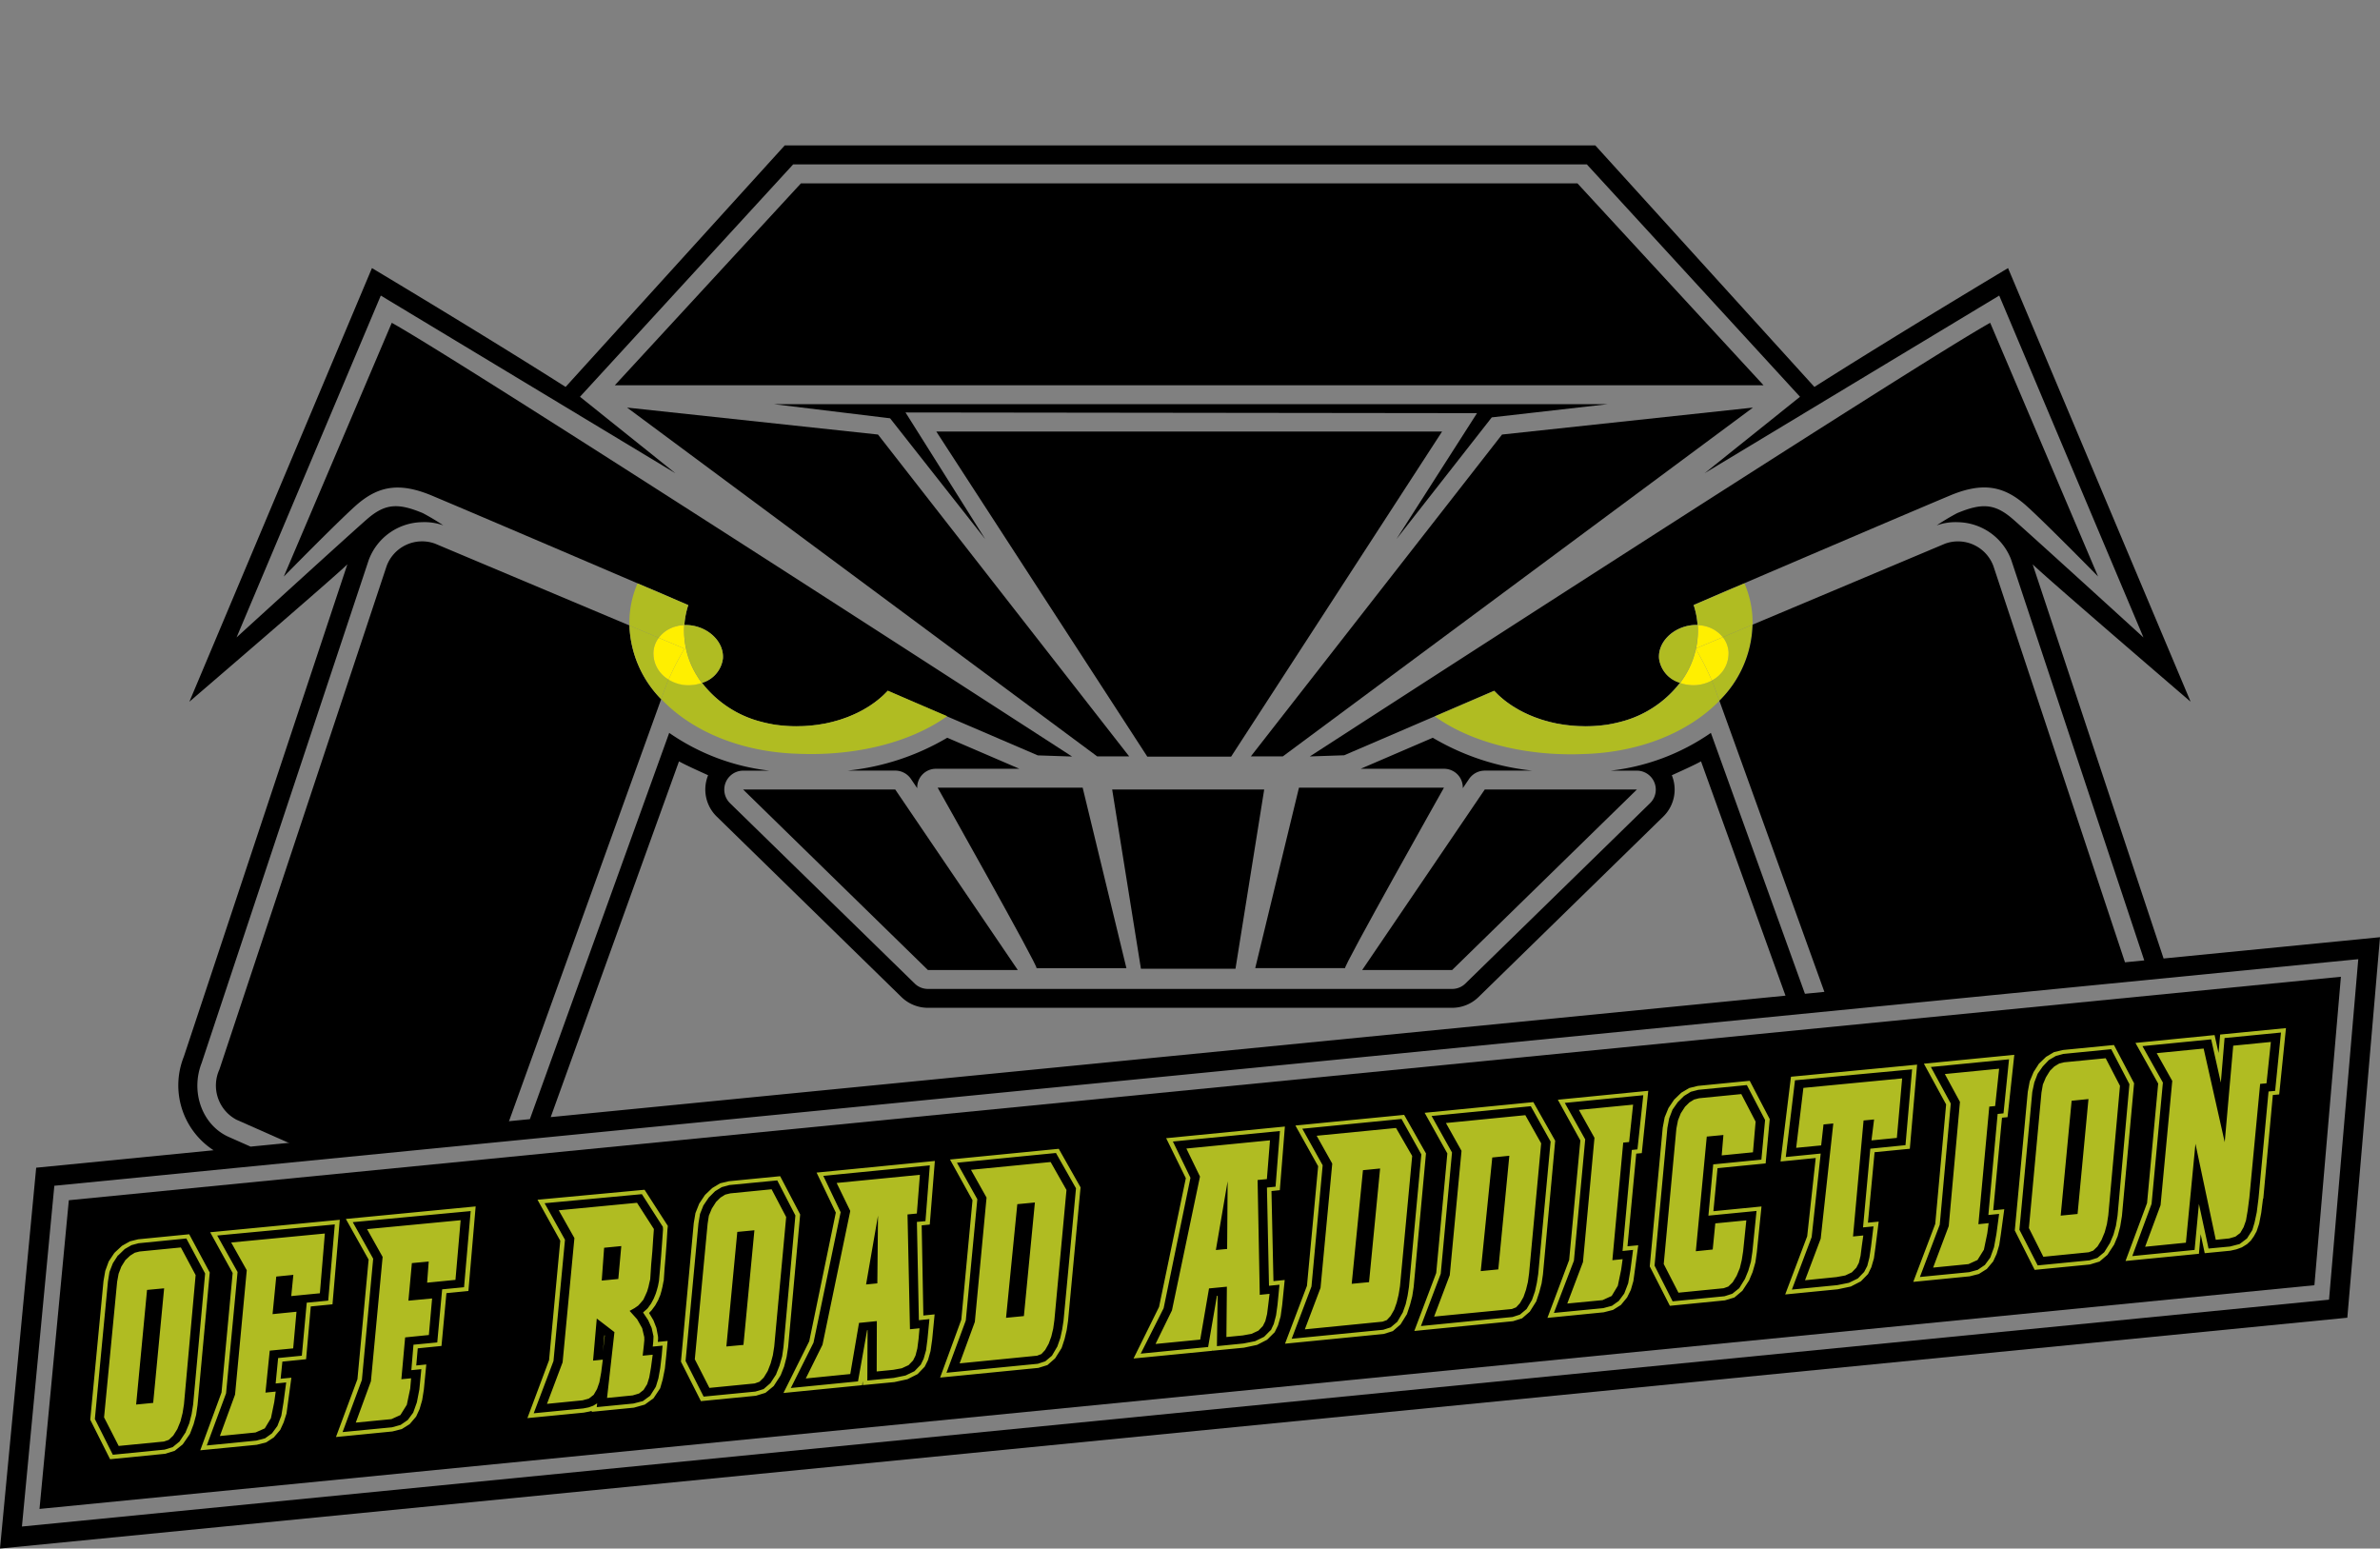 <svg id="Layer_1" data-name="Layer 1" xmlns="http://www.w3.org/2000/svg" viewBox="0 0 299.217 194.674"><rect x="0" y="0" width="299.217" height="194.674" fill="#808080" stroke="none"/><title>ora-logo</title><path d="M63.357,169.045a7.074,7.074,0,0,0,6.469-4.693l3.2-8.869-2.621.258-2.814,7.8c-1,2.516-3.591,3.767-5.775,2.8l-18.02-7.987L39,158.828l21.851,9.688A6.087,6.087,0,0,0,63.357,169.045Z" transform="translate(-6.591 -14.279)" style="fill:none"/><path d="M278.228,148.728a4.867,4.867,0,0,1-2.138,6.313l-25.5,11.3c-2.186.968-4.77-.283-5.772-2.8l-8.69-24.1-2.443.24,8.892,24.664a7.086,7.086,0,0,0,6.471,4.693,6.137,6.137,0,0,0,2.51-.529l25.5-11.307c3.311-1.47,4.833-5.625,3.406-9.287L276.333,135.5l-2.423.238Z" transform="translate(-6.591 -14.279)" style="fill:none"/><path d="M87.948,88.128,91.7,89.736C90.552,89.232,88.963,88.535,87.948,88.128Z" transform="translate(-6.591 -14.279)" style="fill:none"/><path d="M216.78,111.743a4.743,4.743,0,0,1-1.076,5.191l-23.232,22.689a4.749,4.749,0,0,1-3.318,1.35h-65.9a4.761,4.761,0,0,1-3.324-1.35L96.7,116.934a4.747,4.747,0,0,1-1.086-5.191c.01-.02-2.493-1.106-3.66-1.75L75.643,155.225l155.6-15.3L220.45,109.993C219.281,110.637,216.777,111.723,216.78,111.743Z" transform="translate(-6.591 -14.279)" style="fill:none"/><path d="M305.807,14.279H11.489L11.14,161.567,34.217,159.3c-4.326-2.036-6.331-7.422-4.517-12.18L50.263,85.224c-1.679,1.664-19.861,17.27-19.861,17.27L53.353,47.981S67.291,56.308,77.7,62.921l27.548-30.365h101.9L234.7,62.921c10.409-6.613,24.344-14.94,24.344-14.94L282,102.494s-18.184-15.606-19.859-17.27l16.619,50.032,27.048-2.659Z" transform="translate(-6.591 -14.279)" style="fill:none"/><path d="M36.312,155.041a4.862,4.862,0,0,1-2.136-6.313L55.2,85.429a4.753,4.753,0,0,1,6.089-2.8L85.725,92.908a13.079,13.079,0,0,1,.04-1.464,12.478,12.478,0,0,1,.977-3.826c.405.166.8.348,1.206.51-11.7-5.013-22.2-9.5-27.024-11.528-3.975-1.67-6.607-1.283-9.313.992-1.917,1.613-9.34,9.169-9.34,9.169l13.574-31.9c9.218,5.11,85.537,54.513,85.537,54.513l-4.314-.146-11.4-4.9c-4.386,3.17-11.242,5.056-18.791,4.73-7.188-.218-13.368-2.858-17.165-6.882L70.4,155.741l2.621-.258,17.7-49.077a27.607,27.607,0,0,0,12.6,4.749h-3.3a2.381,2.381,0,0,0-1.66,4.082l23.23,22.686a2.381,2.381,0,0,0,1.662.672h65.905a2.367,2.367,0,0,0,1.659-.672l23.23-22.686a2.382,2.382,0,0,0-1.66-4.082h-3.3a27.594,27.594,0,0,0,12.6-4.749l12,33.282,2.443-.24-13.372-37.081c-3.811,3.917-9.913,6.476-16.986,6.69-7.547.326-14.407-1.56-18.789-4.73l-11.394,4.9-4.316.146S247.585,59.97,256.8,54.86l13.572,31.9s-7.421-7.556-9.339-9.169c-2.706-2.275-5.338-2.662-9.309-.992C246.9,78.631,236.4,83.115,224.7,88.128c.405-.162.8-.344,1.207-.51a12.65,12.65,0,0,1,.976,3.826,13.52,13.52,0,0,1,.041,1.361l24.191-10.18a4.748,4.748,0,0,1,6.083,2.8l16.713,50.3,2.423-.238-16.88-50.817c-.023-.06-.04-.117-.064-.174a7.3,7.3,0,0,0-6.657-4.581,7.026,7.026,0,0,0-2.652.4,28.48,28.48,0,0,1,2.565-1.536c3.052-1.273,4.672-1.22,6.858.62,1.5,1.264,16.567,15.005,16.567,15.005L257.935,51.436s-36.969,22.289-37.043,22.337l12-9.614-26.8-29.213H106.307L79.512,64.159l12,9.614c-.072-.048-37.041-22.337-37.041-22.337L36.332,94.415S51.393,80.674,52.9,79.41c2.188-1.84,3.806-1.893,6.858-.62a28.73,28.73,0,0,1,2.567,1.536,7.032,7.032,0,0,0-2.655-.4,7.29,7.29,0,0,0-6.65,4.581,1.743,1.743,0,0,0-.068.174l-21.01,63.244c-1.423,3.662.1,7.817,3.414,9.287L39,158.828l4.791-.471Zm89.37-48.018,9.066,3.9H124.272a2.355,2.355,0,0,0-2.367,2.444l-.792-1.167a2.383,2.383,0,0,0-1.967-1.043h-6A30.867,30.867,0,0,0,125.682,107.023Zm-2.433,29.2-23.232-22.691h19.129l15.407,22.691Zm13.656-.235c.375.044-12.43-22.692-12.43-22.692h18.234l5.5,22.692Zm13.125.077-3.616-22.533h19.114l-3.611,22.533ZM124.305,68.527h63.586L161.365,109.4H150.832Zm6.151,13.527-11.963-15.19-14.585-1.773H208.7l-14.56,1.657L182.15,82.054l10.133-15.837-71.849-.086Zm81.927,31.478-23.229,22.691H177.847l15.408-22.691Zm-25.662-6.509a30.869,30.869,0,0,0,12.533,4.132h-6a2.389,2.389,0,0,0-1.968,1.043l-.792,1.167a2.35,2.35,0,0,0-2.364-2.444H177.654Zm1.41,6.273s-12.8,22.736-12.43,22.692H164.4l5.5-22.692Zm-20.26-3.931h-4.022l31.58-40.459,31.542-3.387ZM83.884,62.716l23.405-25.389h97.616L228.31,62.716H83.884Zm1.545,2.8,31.545,3.387,31.575,40.459h-4.02Z" transform="translate(-6.591 -14.279)" style="fill:none"/><path d="M224.7,88.128c-1.016.408-2.605,1.105-3.755,1.609Z" transform="translate(-6.591 -14.279)" style="fill:none"/><path d="M121.113,112.2l.792,1.167a2.355,2.355,0,0,1,2.367-2.444h10.476l-9.066-3.9a30.867,30.867,0,0,1-12.538,4.132h6A2.383,2.383,0,0,1,121.113,112.2Z" transform="translate(-6.591 -14.279)"/><path d="M85.725,92.908,61.292,82.625a4.753,4.753,0,0,0-6.089,2.8l-21.027,63.3a4.862,4.862,0,0,0,2.136,6.313l7.482,3.316L70.4,155.741l19.314-53.566A13.888,13.888,0,0,1,85.725,92.908Z" transform="translate(-6.591 -14.279)"/><polygon points="141.959 95.086 110.383 54.627 78.839 51.24 137.938 95.086 141.959 95.086"/><path d="M100.017,113.532l23.232,22.691h11.3l-15.407-22.691Z" transform="translate(-6.591 -14.279)"/><polygon points="154.775 95.122 181.301 54.249 117.714 54.249 144.242 95.122 154.775 95.122"/><polygon points="139.824 99.253 143.44 121.786 155.326 121.786 158.937 99.253 139.824 99.253"/><polygon points="221.719 48.437 198.315 23.048 197.673 23.048 101.342 23.048 100.698 23.048 77.293 48.437 77.936 48.437 221.076 48.437 221.719 48.437"/><path d="M190.183,112.1a2.378,2.378,0,0,1,.312,1.267l.792-1.167a2.389,2.389,0,0,1,1.968-1.043h6a30.869,30.869,0,0,1-12.533-4.132l-9.067,3.9h10.477A2.364,2.364,0,0,1,190.183,112.1Z" transform="translate(-6.591 -14.279)"/><polygon points="185.692 51.938 175.56 67.776 187.548 52.47 202.108 50.812 97.317 50.812 111.902 52.585 123.865 67.776 113.843 51.852 185.692 51.938"/><polygon points="157.259 95.086 161.28 95.086 220.381 51.24 188.838 54.627 157.259 95.086"/><path d="M177.847,136.223h11.307l23.229-22.691H193.255Z" transform="translate(-6.591 -14.279)"/><path d="M164.4,135.988h11.3c-.374.044,12.43-22.692,12.43-22.692H169.9Z" transform="translate(-6.591 -14.279)"/><path d="M124.475,113.3s12.805,22.736,12.43,22.692h11.3l-5.5-22.692Z" transform="translate(-6.591 -14.279)"/><path d="M219.521,90.349A10.246,10.246,0,0,1,220,92.655a10.142,10.142,0,0,0-.475-2.311Z" transform="translate(-6.591 -14.279)" style="fill:none"/><polygon points="213.421 78.575 213.421 78.575 213.421 78.575 213.421 78.575" style="fill:none"/><path d="M220.3,92.887c-.093-.009-.182-.028-.277-.032h0C220.121,92.859,220.21,92.878,220.3,92.887Z" transform="translate(-6.591 -14.279)" style="fill:none"/><path d="M217.821,100.137l.048.014-.048-.014Z" transform="translate(-6.591 -14.279)" style="fill:none"/><path d="M217.8,100.131a.036.036,0,0,1,.019.006h0Z" transform="translate(-6.591 -14.279)"/><polygon points="213.421 78.575 213.421 78.575 213.417 78.575 213.418 78.575 213.421 78.575"/><path d="M194.449,101.127c.07.073.146.142.22.217.121.127.25.253.384.379.089.084.183.161.277.245.127.108.255.217.385.323.1.077.2.155.3.23q.214.159.435.31c.1.066.195.136.3.2.2.125.4.25.609.365.061.041.126.08.191.116.253.138.508.274.777.4.1.047.2.091.3.138.184.086.374.166.57.246.113.048.229.093.342.138.2.071.39.14.587.209.115.038.226.077.339.113.23.072.466.141.7.2.084.023.162.048.245.068.324.082.653.155.986.222.071.009.143.02.213.033.266.048.533.092.8.127.113.015.227.025.341.04.236.027.473.05.715.069.122.01.243.018.363.025.251.017.5.02.754.024.108,0,.216.008.326.008.354,0,.718-.008,1.083-.03.265-.015.531-.036.793-.061.086-.008.174-.02.258-.03.178-.02.352-.042.529-.064.093-.016.186-.033.279-.045.171-.032.342-.063.512-.1.082-.018.162-.033.244-.052.2-.042.389-.088.581-.136.051-.015.1-.027.151-.039a13.683,13.683,0,0,0,7.461-4.9l0-.007a3.672,3.672,0,0,1-2.632-3.031c-.175-2.009,1.64-3.887,4.046-4.2a5.11,5.11,0,0,1,.787-.036h0c-.008-.063,0-.132-.008-.2a10.246,10.246,0,0,0-.479-2.306l0-.005c.475-.2.946-.4,1.419-.607,1.15-.5,2.739-1.2,3.755-1.609,11.7-5.013,22.2-9.5,27.027-11.528,3.971-1.67,6.6-1.283,9.309.992,1.918,1.613,9.339,9.169,9.339,9.169L256.8,54.86c-9.217,5.11-85.536,54.513-85.536,54.513l4.316-.146,11.394-4.9c2.26-.971,4.773-2.051,7.462-3.21C194.444,101.12,194.447,101.122,194.449,101.127Z" transform="translate(-6.591 -14.279)"/><path d="M219.525,90.344A10.142,10.142,0,0,1,220,92.655c.008.067.008.13.011.2h.015c.095,0,.184.023.277.032a4.1,4.1,0,0,1,2.881,1.491l3.739-1.573a13.52,13.52,0,0,0-.041-1.361,12.65,12.65,0,0,0-.976-3.826c-.4.166-.8.348-1.207.51l-3.755,1.609C220.123,90.1,219.524,90.36,219.525,90.344Z" transform="translate(-6.591 -14.279)" style="fill:#b0bc22"/><path d="M221.8,99.823a4.833,4.833,0,0,1-1.956.58,5.037,5.037,0,0,1-1.979-.252l-.048-.014a13.707,13.707,0,0,1-7.48,4.89c-.049.012-.1.024-.151.039-.192.048-.385.094-.581.136-.082.019-.162.034-.244.052-.17.033-.341.064-.512.1-.093.012-.186.029-.279.045-.177.022-.351.044-.529.064-.084.01-.172.022-.258.03-.262.025-.528.046-.793.061-.365.022-.729.03-1.083.03-.11,0-.218,0-.326-.008-.252,0-.5-.007-.754-.024-.12-.007-.241-.015-.363-.025-.242-.019-.479-.042-.715-.069-.114-.015-.228-.025-.341-.04-.269-.035-.536-.079-.8-.127-.07-.013-.142-.024-.213-.033-.333-.067-.662-.14-.986-.222-.083-.02-.161-.045-.245-.068-.238-.062-.474-.131-.7-.2-.113-.036-.224-.075-.339-.113-.2-.069-.391-.138-.587-.209-.113-.045-.229-.09-.342-.138-.2-.08-.386-.16-.57-.246-.1-.047-.2-.091-.3-.138-.269-.127-.524-.263-.777-.4-.065-.036-.13-.075-.191-.116-.209-.115-.412-.24-.609-.365-.1-.068-.2-.138-.3-.2q-.221-.151-.435-.31c-.1-.075-.2-.153-.3-.23-.13-.106-.258-.215-.385-.323-.094-.084-.188-.161-.277-.245-.134-.126-.263-.252-.384-.379-.074-.075-.15-.144-.22-.217,0,0-7.373,3.225-7.473,3.2,4.382,3.17,11.242,5.056,18.789,4.73,7.073-.214,13.175-2.773,16.986-6.69l-.767-2.126C221.925,100.1,221.864,99.96,221.8,99.823Z" transform="translate(-6.591 -14.279)" style="fill:#b0bc22"/><path d="M223.184,94.378a3.373,3.373,0,0,1,.718,1.808,3.833,3.833,0,0,1-2.1,3.637c.06.137.121.277.18.418l.767,2.126a13.929,13.929,0,0,0,4.172-9.562Z" transform="translate(-6.591 -14.279)" style="fill:#b0bc22"/><path d="M219.525,90.344c0,.016.6-.247,1.419-.607C220.471,89.94,220,90.142,219.525,90.344Z" transform="translate(-6.591 -14.279)" style="fill:#b0bc22"/><path d="M194.438,101.117c-2.689,1.159-5.2,2.239-7.462,3.21.1.025,7.473-3.2,7.473-3.2S194.444,101.12,194.438,101.117Z" transform="translate(-6.591 -14.279)" style="fill:#b0bc22"/><path d="M210.341,105.027a13.707,13.707,0,0,0,7.48-4.89.036.036,0,0,0-.019-.006A13.683,13.683,0,0,1,210.341,105.027Z" transform="translate(-6.591 -14.279)" style="fill:#b7d433"/><path d="M220,92.655c.008.067,0,.136.008.2h0C220.008,92.785,220.008,92.722,220,92.655Z" transform="translate(-6.591 -14.279)" style="fill:#b7d433"/><path d="M219.819,95.794l3.365-1.416a4.111,4.111,0,0,0-2.881-1.491c-.093-.009-.182-.028-.277-.031A10.572,10.572,0,0,1,219.819,95.794Z" transform="translate(-6.591 -14.279)" style="fill:#ffef00"/><path d="M218.3,99.442c-.151.235-.308.469-.477.7l.048.014a5.066,5.066,0,0,0,1.979.252,4.833,4.833,0,0,0,1.956-.58,36.777,36.777,0,0,0-2.007-3.944A10.926,10.926,0,0,1,218.3,99.442Z" transform="translate(-6.591 -14.279)" style="fill:#ffef00"/><path d="M219.819,95.794c-.006.029-.015.056-.022.085a36.777,36.777,0,0,1,2.007,3.944,3.833,3.833,0,0,0,2.1-3.637,3.384,3.384,0,0,0-.718-1.808Z" transform="translate(-6.591 -14.279)" style="fill:#ffef00"/><path d="M218.3,99.442c-.151.233-.307.465-.475.689l-.016-.007,0,.007.019.006C217.99,99.911,218.147,99.677,218.3,99.442Z" transform="translate(-6.591 -14.279)" style="fill:#ffef00"/><polygon points="213.417 78.575 213.417 78.575 213.418 78.575 213.417 78.575" style="fill:#ffef00"/><path d="M217.869,100.151a5.037,5.037,0,0,0,1.979.252A5.066,5.066,0,0,1,217.869,100.151Z" transform="translate(-6.591 -14.279)" style="fill:#ffef00"/><path d="M220.3,92.887a4.111,4.111,0,0,1,2.881,1.491h0A4.1,4.1,0,0,0,220.3,92.887Z" transform="translate(-6.591 -14.279)" style="fill:#ffef00"/><path d="M223.9,96.186a3.373,3.373,0,0,0-.718-1.808h0A3.384,3.384,0,0,1,223.9,96.186Z" transform="translate(-6.591 -14.279)" style="fill:#ffef00"/><path d="M220.011,92.854l.015,0h-.015Z" transform="translate(-6.591 -14.279)" style="fill:#b0bc22"/><path d="M219.761,95.819l.039-.017a10.6,10.6,0,0,0,.208-2.948,5.11,5.11,0,0,0-.787.036c-2.406.316-4.221,2.194-4.046,4.2a3.672,3.672,0,0,0,2.632,3.031,11.027,11.027,0,0,0,1.978-4.265Z" transform="translate(-6.591 -14.279)" style="fill:#b0bc22"/><polygon points="213.418 78.575 213.421 78.575 213.421 78.575 213.418 78.575" style="fill:#b0bc22"/><path d="M219.761,95.819l.024.04c0-.02.011-.038.015-.057Z" transform="translate(-6.591 -14.279)" style="fill:#b0bc22"/><path d="M220.026,92.854h0Z" transform="translate(-6.591 -14.279)" style="fill:#b0bc22"/><path d="M218.3,99.442a10.926,10.926,0,0,0,1.5-3.563l-.008-.014A10.951,10.951,0,0,1,218.3,99.442Z" transform="translate(-6.591 -14.279)" style="fill:#b0bc22"/><path d="M220.026,92.856l-.015,0a10.66,10.66,0,0,1-.2,2.945l.013-.005A10.572,10.572,0,0,0,220.026,92.856Z" transform="translate(-6.591 -14.279)" style="fill:#b0bc22"/><path d="M219.789,95.865l.008.014c.007-.029.016-.056.022-.085l-.013.005C219.8,95.822,219.794,95.843,219.789,95.865Z" transform="translate(-6.591 -14.279)" style="fill:#b0bc22"/><path d="M218.3,99.442a10.951,10.951,0,0,0,1.491-3.577l0-.006a11.027,11.027,0,0,1-1.978,4.265l.016.007C217.991,99.907,218.147,99.675,218.3,99.442Z" transform="translate(-6.591 -14.279)" style="fill:#b0bc22"/><path d="M219.8,95.8l.006,0a10.66,10.66,0,0,0,.2-2.945h0A10.6,10.6,0,0,1,219.8,95.8Z" transform="translate(-6.591 -14.279)" style="fill:#b0bc22"/><path d="M219.8,95.8c0,.019-.011.037-.015.057l0,.006c.005-.022.013-.043.017-.066Z" transform="translate(-6.591 -14.279)" style="fill:#b0bc22"/><path d="M93.121,90.344a10.3,10.3,0,0,0-.474,2.311,10.357,10.357,0,0,1,.479-2.306Z" transform="translate(-6.591 -14.279)" style="fill:none"/><path d="M91.1,93.173c.028-.011.053-.027.081-.038C91.156,93.146,91.131,93.162,91.1,93.173Z" transform="translate(-6.591 -14.279)" style="fill:none"/><path d="M92.623,92.855c-.131,0-.254.028-.381.043.127-.015.25-.038.381-.042Z" transform="translate(-6.591 -14.279)" style="fill:none"/><polygon points="86.046 78.575 86.045 78.575 86.046 78.575 86.046 78.575" style="fill:none"/><path d="M94.812,100.141l.014,0h0Z" transform="translate(-6.591 -14.279)" style="fill:none"/><path d="M91.677,93c.071-.018.137-.045.21-.059C91.814,92.952,91.748,92.979,91.677,93Z" transform="translate(-6.591 -14.279)" style="fill:none"/><path d="M88.748,96.186a3.414,3.414,0,0,1,.129-.685A3.414,3.414,0,0,0,88.748,96.186Z" transform="translate(-6.591 -14.279)"/><polygon points="86.049 78.575 86.05 78.575 86.046 78.575 86.046 78.575 86.049 78.575"/><path d="M94.826,100.137a.047.047,0,0,1,.019-.006l-.019.006Z" transform="translate(-6.591 -14.279)"/><path d="M93.121,90.344l.005.005a10.357,10.357,0,0,0-.479,2.306c-.006.067,0,.136-.006.2h0a5.078,5.078,0,0,1,.785.036c2.406.316,4.216,2.194,4.048,4.2a3.676,3.676,0,0,1-2.633,3.032l0,.006a13.688,13.688,0,0,0,7.46,4.9c.05.012.1.024.153.039.189.048.384.094.58.136.08.019.163.034.246.052.169.033.341.064.509.1.1.012.189.029.282.045.173.022.351.044.527.064.085.01.17.022.258.03.264.025.528.046.794.061.365.022.726.03,1.086.03.108,0,.215,0,.323-.008.254,0,.5-.007.751-.024.122-.007.243-.015.364-.025q.363-.028.715-.069c.115-.015.23-.025.34-.04.274-.035.539-.079.8-.127.073-.013.145-.024.215-.033.334-.067.66-.14.982-.222.085-.02.165-.045.249-.068.236-.062.472-.131.7-.2.113-.036.224-.075.337-.113.2-.069.394-.138.589-.209.113-.045.228-.09.34-.138.194-.08.382-.16.572-.246.1-.047.2-.091.3-.138.267-.127.524-.263.776-.4.065-.036.13-.075.192-.116.21-.115.411-.24.61-.365.1-.068.195-.138.293-.2q.224-.151.434-.31c.1-.075.2-.153.3-.23.133-.106.26-.215.387-.323.1-.084.187-.161.276-.245q.2-.189.386-.379c.074-.075.149-.144.219-.217,0,0,.005-.007.008-.01,2.693,1.159,5.2,2.239,7.467,3.21l11.4,4.9,4.314.146S65.063,59.97,55.845,54.86l-13.574,31.9s7.423-7.556,9.34-9.169c2.706-2.275,5.338-2.662,9.313-.992,4.823,2.031,15.321,6.515,27.024,11.528,1.015.407,2.6,1.1,3.754,1.608Z" transform="translate(-6.591 -14.279)"/><path d="M117.979,101.344q-.184.191-.386.379c-.089.084-.181.161-.276.245-.127.108-.254.217-.387.323-.1.077-.2.155-.3.23q-.21.159-.434.31c-.1.066-.193.136-.293.2-.2.125-.4.25-.61.365-.062.041-.127.08-.192.116-.252.138-.509.274-.776.4-.1.047-.2.091-.3.138-.19.086-.378.166-.572.246-.112.048-.227.093-.34.138-.195.071-.391.14-.589.209-.113.038-.224.077-.337.113-.233.072-.469.141-.7.2-.084.023-.164.048-.249.068-.322.082-.648.155-.982.222-.07.009-.142.02-.215.033-.264.048-.529.092-.8.127-.11.015-.225.025-.34.04q-.352.04-.715.069c-.121.01-.242.018-.364.025-.247.017-.5.02-.751.024-.108,0-.215.008-.323.008-.36,0-.721-.008-1.086-.03-.266-.015-.53-.036-.794-.061-.088-.008-.173-.02-.258-.03-.176-.02-.354-.042-.527-.064-.093-.016-.186-.033-.282-.045-.168-.032-.34-.063-.509-.1-.083-.018-.166-.033-.246-.052-.2-.042-.391-.088-.58-.136-.053-.015-.1-.027-.153-.039a13.715,13.715,0,0,1-7.479-4.89l-.014,0a5.046,5.046,0,0,1-2.013.262,4.8,4.8,0,0,1-2.154-.7q-.115.261-.231.533l-.7,1.934c3.8,4.024,9.977,6.664,17.165,6.882,7.549.326,14.405-1.56,18.791-4.73-.1.025-7.475-3.2-7.475-3.2C118.128,101.2,118.053,101.269,117.979,101.344Z" transform="translate(-6.591 -14.279)" style="fill:#b0bc22"/><path d="M91.1,93.173c.028-.011.053-.027.081-.038A4.522,4.522,0,0,1,91.677,93c.071-.018.137-.045.21-.059.115-.022.237-.026.355-.04s.25-.038.381-.043h.013c.005-.069.007-.132.011-.2a10.3,10.3,0,0,1,.474-2.311c0,.016-.6-.247-1.419-.608l-3.754-1.608c-.4-.162-.8-.344-1.206-.51a12.478,12.478,0,0,0-.977,3.826,13.079,13.079,0,0,0-.04,1.464l3.686,1.551A3.865,3.865,0,0,1,91.1,93.173Z" transform="translate(-6.591 -14.279)" style="fill:#b0bc22"/><path d="M90.414,100.241q.115-.271.231-.533a3.793,3.793,0,0,1-1.9-3.522,3.263,3.263,0,0,1,.663-1.727l-3.686-1.551a13.888,13.888,0,0,0,3.992,9.267Z" transform="translate(-6.591 -14.279)" style="fill:#b0bc22"/><path d="M93.121,90.344,91.7,89.736C92.524,90.1,93.123,90.36,93.121,90.344Z" transform="translate(-6.591 -14.279)" style="fill:#b0bc22"/><path d="M118.2,101.127s7.375,3.225,7.475,3.2c-2.262-.971-4.774-2.051-7.467-3.21C118.2,101.12,118.2,101.122,118.2,101.127Z" transform="translate(-6.591 -14.279)" style="fill:#b0bc22"/><path d="M102.305,105.027a13.688,13.688,0,0,1-7.46-4.9.047.047,0,0,0-.019.006A13.715,13.715,0,0,0,102.305,105.027Z" transform="translate(-6.591 -14.279)" style="fill:#b7d433"/><path d="M92.647,92.655c0,.067-.006.13-.011.2h.005C92.646,92.791,92.641,92.722,92.647,92.655Z" transform="translate(-6.591 -14.279)" style="fill:#b7d433"/><path d="M94.812,100.141l.014,0c-.226-.3-.431-.616-.625-.935a10.684,10.684,0,0,1-1.578-6.346c-.131,0-.254.027-.381.042s-.24.018-.355.04c-.073.014-.139.041-.21.059a4.522,4.522,0,0,0-.493.138c-.028.011-.053.027-.081.038a3.865,3.865,0,0,0-1.692,1.286l3.23,1.36a36.947,36.947,0,0,0-2,3.889,4.8,4.8,0,0,0,2.154.7A5.082,5.082,0,0,0,94.812,100.141Z" transform="translate(-6.591 -14.279)" style="fill:#ffef00"/><path d="M89.411,94.459a3.263,3.263,0,0,0-.663,1.727,3.793,3.793,0,0,0,1.9,3.522,36.947,36.947,0,0,1,2-3.889Z" transform="translate(-6.591 -14.279)" style="fill:#ffef00"/><path d="M94.2,99.2c.194.319.4.633.625.935l.019-.006,0-.006-.015.006C94.6,99.831,94.4,99.519,94.2,99.2Z" transform="translate(-6.591 -14.279)" style="fill:#ffef00"/><polygon points="86.05 78.575 86.05 78.575 86.049 78.575 86.05 78.575" style="fill:#ffef00"/><path d="M91.887,92.938c.115-.022.237-.026.355-.04C92.124,92.912,92,92.916,91.887,92.938Z" transform="translate(-6.591 -14.279)" style="fill:#ffef00"/><path d="M91.184,93.135A4.522,4.522,0,0,1,91.677,93,4.522,4.522,0,0,0,91.184,93.135Z" transform="translate(-6.591 -14.279)" style="fill:#ffef00"/><path d="M92.8,100.4a5.046,5.046,0,0,0,2.013-.262A5.082,5.082,0,0,1,92.8,100.4Z" transform="translate(-6.591 -14.279)" style="fill:#ffef00"/><path d="M91.1,93.173a3.865,3.865,0,0,0-1.692,1.286h0A3.865,3.865,0,0,1,91.1,93.173Z" transform="translate(-6.591 -14.279)" style="fill:#ffef00"/><path d="M89.411,94.459a3.4,3.4,0,0,0-.534,1.042,3.4,3.4,0,0,1,.534-1.042Z" transform="translate(-6.591 -14.279)" style="fill:#ffef00"/><path d="M92.636,92.854h-.013Z" transform="translate(-6.591 -14.279)" style="fill:#b0bc22"/><path d="M94.841,100.125a3.676,3.676,0,0,0,2.633-3.032c.168-2.009-1.642-3.887-4.048-4.2a5.078,5.078,0,0,0-.785-.036A10.775,10.775,0,0,0,94.841,100.125Z" transform="translate(-6.591 -14.279)" style="fill:#b0bc22"/><polygon points="86.046 78.575 86.046 78.575 86.049 78.575 86.046 78.575" style="fill:#b0bc22"/><path d="M92.623,92.854h0Z" transform="translate(-6.591 -14.279)" style="fill:#b0bc22"/><path d="M92.636,92.854l-.013,0A10.684,10.684,0,0,0,94.2,99.2,10.721,10.721,0,0,1,92.636,92.854Z" transform="translate(-6.591 -14.279)" style="fill:#b0bc22"/><path d="M92.636,92.854A10.721,10.721,0,0,0,94.2,99.2c.194.317.4.629.625.929l.015-.006a10.775,10.775,0,0,1-2.2-7.271h-.005Z" transform="translate(-6.591 -14.279)" style="fill:#b0bc22"/><path d="M278.6,134.774,262.14,85.224c1.675,1.664,19.859,17.27,19.859,17.27L259.045,47.981S245.11,56.308,234.7,62.921L207.152,32.556h-101.9L77.7,62.921c-10.409-6.613-24.347-14.94-24.347-14.94L30.4,102.494s18.182-15.606,19.861-17.27L29.7,147.119a9.726,9.726,0,0,0,3.74,11.763l-22.3,2.193L6.591,208.953,301.7,179.934l4.108-47.836ZM35.352,157.209c-3.318-1.47-4.837-5.625-3.414-9.287l21.01-63.244a1.743,1.743,0,0,1,.068-.174,7.29,7.29,0,0,1,6.65-4.581,7.032,7.032,0,0,1,2.655.4,28.73,28.73,0,0,0-2.567-1.536c-3.052-1.273-4.67-1.22-6.858.62-1.5,1.264-16.564,15.005-16.564,15.005L54.466,51.436S91.435,73.725,91.507,73.773l-12-9.614,26.8-29.213h99.785l26.8,29.213-12,9.614c.074-.048,37.043-22.337,37.043-22.337L276.07,94.415S261.006,80.674,259.5,79.41c-2.186-1.84-3.806-1.893-6.858-.62a28.48,28.48,0,0,0-2.565,1.536,7.026,7.026,0,0,1,2.652-.4,7.3,7.3,0,0,1,6.657,4.581c.024.057.041.114.064.174l16.719,50.334-2.422.238L257.2,85.429a4.748,4.748,0,0,0-6.083-2.8l-24.191,10.18a13.929,13.929,0,0,1-4.172,9.562l13.2,36.6-2.443.241-11.826-32.8a27.594,27.594,0,0,1-12.6,4.749h3.3a2.382,2.382,0,0,1,1.66,4.082l-23.23,22.686a2.367,2.367,0,0,1-1.659.672h-65.9a2.381,2.381,0,0,1-1.662-.672l-23.23-22.686a2.381,2.381,0,0,1,1.66-4.082h3.3a27.607,27.607,0,0,1-12.6-4.749L73.208,154.971l-35.114,3.453ZM96.7,116.934l23.225,22.689a4.761,4.761,0,0,0,3.324,1.35h65.905a4.749,4.749,0,0,0,3.318-1.35L215.7,116.934a4.743,4.743,0,0,0,1.076-5.191c0-.02,2.5-1.106,3.67-1.75l10.62,29.455L75.828,154.714l16.126-44.721c1.167.644,3.67,1.73,3.66,1.75A4.747,4.747,0,0,0,96.7,116.934Zm202.7,60.732L9.349,206.183l4.073-42.838,289.654-28.484Z" transform="translate(-6.591 -14.279)"/><polygon points="290.971 161.569 4.966 189.694 8.654 150.885 294.302 122.793 290.971 161.569"/><path d="M47.429,169.35l-.626,7.513-3.6.352.266-2.667-2.149.214-.465,4.723,3.008-.3-.415,4.606-2.947.284-.54,5.276,1.29-.129-.181,1.311-.419,2.032-.774,1.285-1.167.514-4.478.444,1.908-5.21,1.472-15.632-1.957-3.486,11.77-1.132m-20.2,6.891-2.148.2L23.706,190.85l2.142-.209Zm3.961-1.663L29.72,190.817l-.174,1.1-.267,1.048-.395.971-.515.822-.562.531-.608.21-5.687.555-1.838-3.593,1.642-17.038.185-1.016.343-.9.512-.819.6-.562.585-.365.6-.152,5.19-.508Zm260.9-29.312-.548,5.2-.8.072-1.358,14.315-.212,1.631-.212,1.23-.294.837-.423.73-.608.459-.781.227-1.692.171-2.554-12.066-1.2,12.429-5.125.512,1.939-5.22,1.471-15.625-1.957-3.493,5.9-.58,2.652,11.773,1.069-12.134Zm-22.933,7.179-2.116.214L265.663,167.1l2.123-.209Zm3.962-1.659-1.47,16.278-.173,1.106-.274,1.016-.4.968-.506.824-.538.522-.566.207-5.709.567-1.814-3.609,1.579-17.024.177-1.019.379-.9.51-.827.563-.554.611-.363.609-.153,5.225-.51Zm-15.192-2.157-.5,4.693-.738.073-1.369,14.783,1.29-.134-.177,1.314-.422,2.032-.8,1.287-1.133.517-4.447.439,1.961-5.213L253,152.8l-1.9-3.5Zm-12.2,1.222-.664,7.478-3.192.313.328-2.631-1.322.128-1.326,14.584,1.292-.128-.185,1.311-.157,1.24-.212.887-.32.618-.562.583-.824.391-1.1.2-3.965.4L235.491,170l1.585-14.485-1.231.122-.294,2.635-3.142.305.907-7.535Zm-18.42,5.44-.333,3.848-3.931.389.215-2.564-2.092.2-1.375,14.412,2.122-.216.325-3.285,3.9-.38-.4,3.886-.17,1.1-.245,1.021-.4.968-.5.824-.534.517-.6.216-5.687.562-1.847-3.6,1.591-17.027.2-1.025.353-.893.538-.831.562-.552.59-.362.6-.155,5.312-.523ZM211.9,153.149l-.5,4.7-.743.074L209.3,172.7l1.29-.126-.182,1.311-.423,2.034-.769,1.279-1.151.526-4.433.428,1.972-5.21,1.446-15.624-1.96-3.507Zm-15.559,6.426-2.145.218-1.45,14.283,2.207-.216Zm4-1.565-1.52,16.367-.147,1.067-.24.982-.315.909-.45.782-.477.514-.535.212-9.774.953,1.968-5.21,1.478-15.626-1.96-3.5,9.981-.986ZM180.1,161.176l-2.155.212-1.415,14.283,2.179-.206Zm4.033-1.577-1.533,16.38-.174,1.069-.239.988-.316.894-.449.782-.477.52-.539.2-9.769.968,1.974-5.217,1.473-15.623-1.961-3.5,9.98-.977Zm-23.2,3.178-1.48,8.648,1.417-.134Zm5.322-5.14-.389,4.875-1.168.116.274,14.435,1.229-.126-.156,1.315-.155,1.228-.22.887-.312.621-.561.579-.864.4-1.1.2-2.056.2.06-6.328-2.246.218-1.106,6.432-5.618.55,2.067-4.227,3.523-16.819-1.711-3.522ZM136.7,165.448l-2.212.212-1.416,14.286,2.244-.219Zm3.971-1.571-1.522,16.37L139,181.31l-.24,1-.327.892-.444.789-.473.511-.543.207-9.736.964,1.911-5.213,1.473-15.629-1.957-3.489,10.013-.981ZM116.975,167.1l-1.5,8.655,1.415-.141Zm5.264-5.132-.384,4.869-1.173.116.307,14.433,1.2-.123-.115,1.308-.158,1.229-.23.893-.307.617-.565.587-.856.394-1.071.194-2.081.206.019-6.331-2.241.225-1.1,6.429-5.593.558,2.1-4.238,3.493-16.822-1.712-3.519Zm-20.806,6.972-2.151.206-1.374,14.405,2.148-.2Zm4-1.664-1.5,16.272-.174,1.109-.274,1.019-.374.967-.5.819-.54.525-.6.212-5.689.559-1.836-3.6,1.611-17.033.154-1.013.376-.9.536-.839.562-.55.59-.367.641-.156,5.187-.511ZM84.7,170.928l-2.158.211-.3,4.125,2.084-.2Zm4.1-2.143-.092,1.281-.1,1.507-.147,1.657-.121,1.87-.113.476-.112.507-.161.541-.227.517-.254.534-.387.457-.258.282-.459.318-.619.345.943,1.048.635,1.127.264,1.117.008.4-.076.779-.132,1.162,1.261-.122-.221,1.637-.215,1.227-.258.834-.452.729-.574.451-.794.237-3.225.318.927-8.275-2.22-1.707-.465,5.29,1.226-.125-.209,1.633-.227,1.231-.29.831-.42.728-.6.469-.792.225-4.483.445,1.965-5.222,1.484-15.62-1.966-3.493,9.838-.943ZM64.5,167.677l-.652,7.5-3.562.352.2-2.659-2.118.2-.435,4.723,2.978-.279-.407,4.595-2.983.3-.474,5.257,1.224-.117-.113,1.305-.425,2.026-.806,1.291-1.131.514-4.481.436,1.905-5.2,1.471-15.63L52.74,168.8ZM246.982,148.71l-.831,9.532-4.422.443-.916,9.894,1.315-.126-.308,2.531-.206,1.388-.267,1.052-.392.756-.789.816-1.121.547-1.47.295-5.706.559,2.486-6.6,1.137-10.5-4.391.436,1.158-9.646Zm.629-.591-.914,10.575-4.431.433-.834,8.86,1.352-.137-.4,3.176-.2,1.445-.324,1.118-.415.848-.9.923-1.263.652-1.645.348-6.608.65,2.765-7.314,1.074-9.84-4.422.439,1.309-10.656Zm-46.073,9.676-1.561,16.651-.171,1.112-.237,1.069-.362,1.036,0,.03-.028.028-.664,1.122-.836.7-.927.3-11.521,1.138,2.49-6.569,1.419-15.25-2.566-4.589,12.47-1.228Zm.574-.114-1.539,16.809-.168,1.127-.293,1.114-.362,1.091.007.03-.03.035-.807,1.281-.972.844-1.136.358L184.4,181.6l2.754-7.289,1.4-15.028-2.854-5.109,13.664-1.344Zm-78.621,3.1-.549,7.008-1.077.1.25,12.356,1.325-.137-.247,2.542-.177,1.378-.3,1.056-.364.751-.787.821-1.128.543-1.484.305-3.32.327.032-6.339-.06.013-1.143,6.432-8.446.832,2.851-5.7,3.411-16.4L110.1,162.1Zm.631-.553-.639,7.994-1.016.1.21,11.335,1.416-.144-.308,3.166-.206,1.449-.315,1.121-.417.843-.9.932-1.269.642-1.638.359-3.966.381-.019-.489-.073.5-9.893.98,3.242-6.5,3.341-16.177-2.418-5.03Zm150.185-9.655-1.5,16.562-.2,1.258-.31,1.112-.436,1.033-.723,1.162-.858.711-.993.31-6.513.636-2.3-4.487,1.619-17.314.255-1.2.419-1.093.654-.932.754-.789.887-.517.935-.254,6.021-.594Zm.584-.116-1.528,16.684-.215,1.32-.317,1.21-.447,1.069-.845,1.288-.992.845-1.216.368-6.938.678-2.5-4.953,1.635-17.445.241-1.294.481-1.168.673-1.054.9-.867,1-.595,1.117-.265,6.422-.628ZM228.5,155.079l-.467,4.98-6.054.6-.606,6.443,6.052-.591-.522,5.135-.184,1.258-.329,1.123-.42,1.03-.719,1.163-.871.7-.981.315-6.524.641-2.272-4.492,1.615-17.314.225-1.2.421-1.093.654-.935.795-.789.851-.523.935-.242,6.109-.6Zm.582-.116-.513,5.574-6.048.594-.52,5.414,6.047-.595-.585,5.742-.183,1.281-.346,1.214-.452,1.074-.833,1.282-1.006.848-1.2.362-6.913.684L214,173.481l1.631-17.44.245-1.3.477-1.166.711-1.056.9-.87,1-.592,1.083-.266,6.522-.642Zm-61.578,1.5-.549,7-1.083.108.259,12.348,1.318-.133-.249,2.535-.182,1.318-.287,1.084-.365.782h-.033l-.818.829-1.126.549-1.46.29-3.345.335.091-6.339-.088.008-1.109,6.44-8.476.834,2.882-5.711,3.373-16.4-2.21-4.558Zm.624-.562-.637,8-1.05.106.249,11.327,1.415-.143-.318,3.166-.195,1.411-.325,1.122-.412.849v.03h-.025l-.935.932-1.266.651-1.649.35-3.963.384-.015-.151-.01.158-9.892.968,3.205-6.48,3.37-16.185-2.474-5.03ZM48.684,168.206l-.829,9.58-2.7.257-.617,6.667-2.98.293-.312,3.2,1.326-.134-.344,2.548-.269,1.641-.493,1.284-.685.932-.871.622-1.087.286-6.236.612,2.425-6.554,1.445-15.256L33.9,169.6Zm.622-.583-.914,10.625-2.729.269-.59,6.635-2.981.3-.22,2.155,1.35-.131-.431,3.176-.177,1.318-.358,1.119-.432.945-.811.95-.96.624-1.184.3-7.1.693,2.673-7.266,1.4-15.025-2.828-5.12Zm33.263,14.524.06.021-.235,2.008Zm7.379-13.317-.119,1.69-.118,1.623-.126,1.532-.133,1.473,0,.03-.018.156-.122.627-.142.517-.14.447-.252.61-.338.627-.406.567-.173.171-.2.17-.223.206.643.965.439.981.227,1.03-.007.251-.02.433-.063.627,1.231-.12-.1,1.219-.189,1.6-.234,1.3-.311,1.024-.028.032-.025.066-.671,1.058-.92.675-1.182.305-4.615.451.057-.473-.5.3-.578.207-.665.131-6.238.61,2.487-6.569,1.446-15.244-2.562-4.595,12.23-1.139,2.637,4.108Zm.557,0-.109,1.723-.123,1.623-.128,1.538-.1,1.467,0,.065L90,175.4l-.12.636-.133.547-.134.475-.282.674-.367.661-.47.63-.111.105-.08.1-.116.1.559.939.37.955.183.974.027.183v.25l-.033.347,1.231-.123-.17,1.82-.174,1.664-.272,1.358-.3,1.046-.019.069-.028.035-.812,1.22-1.1.794-1.362.383-5.313.522.018-.122-.3.086-.334.063-.375.073-7.087.691,2.723-7.279,1.409-15.02-2.862-5.153,13.46-1.255,2.928,4.547Zm202.857-24.747-.737,7.334-.829.075-1.26,13.43-.224,1.763-.278,1.3-.275.924-.672,1.062-.93.7-1.207.313-2.7.254-1.207-5.61-.545,5.784-7.832.774,2.424-6.564,1.423-15.249-2.568-4.58,8.638-.854,1.214,5.436.47-5.6Zm.624-.556-.85,8.335-.8.071-1.2,13.025h-.034l-.226,1.793-.263,1.364-.318.957-.341.621-.383.541-.48.452-.644.4-.692.253-.761.171-3.221.313-.514-2.4-.217,2.474-9.227.905,2.706-7.277,1.4-15.029-2.858-5.108,9.949-.986.5,2.249.2-2.315Zm-34.818,3.922-.694,6.793-.737.076-1.166,12.7,1.352-.135-.342,2.545-.3,1.644-.467,1.3-.682.93-.9.615-1.067.29-6.2.606,2.493-6.569,1.386-15.237-2.5-4.592Zm.664-.567-.848,7.839-.7.068-1.1,11.642,1.386-.134-.432,3.175-.2,1.327-.328,1.114-.435.946-.8.95-1,.628-1.151.292-7.095.7,2.764-7.284,1.368-15.025L248.467,148Zm-46.644,5.081-.734,6.806-.708.074-1.166,12.7,1.321-.131-.333,2.554-.28,1.638-.493,1.29-.685.928-.866.616-1.089.292-6.205.6,2.516-6.566,1.419-15.247-2.568-4.589Zm.626-.555L213,159.243l-.7.063L211.2,170.954l1.352-.129-.428,3.17-.181,1.324-.323,1.122-.467.942-.779.946-.991.625-1.179.3-7.067.7,2.73-7.274,1.409-15.033-2.832-5.117ZM185.285,159.4l-1.554,16.648-.173,1.112-.24,1.074-.364,1.023,0,.033-.031.03-.66,1.125-.83.7-.935.305-11.514,1.129,2.487-6.566,1.408-15.244-2.558-4.592,12.472-1.23Zm.582-.12-1.55,16.809-.173,1.134-.288,1.11-.363,1.085.01.039-.034.032-.8,1.288-.967.84-1.144.358L168.145,183.2l2.759-7.277,1.406-15.035-2.858-5.115,13.67-1.341Zm-44,4.386L140.3,180.307l-.172,1.114-.234,1.069-.363,1.034,0,.037-.03.026-.661,1.126-.832.7-.938.31-11.486,1.13,2.428-6.569,1.45-15.249L126.9,160.45l12.447-1.225Zm.573-.119-1.576,16.815-.167,1.129-.264,1.114-.354,1.088-.03.036,0,.03-.807,1.283-.967.847-1.146.355-12.347,1.215,2.662-7.267,1.411-15.027-2.832-5.119L139.7,158.7Zm-35.851,3.533-1.5,16.553-.168,1.162-.324,1.15-.42,1.066,0,.033-.727,1.115-.861.747-1.027.313-6.51.634-2.269-4.481L94.4,168.083l.2-1.2.422-1.061.678-1,.8-.8.841-.506.942-.26,6.026-.585Zm.6-.128-1.512,16.681-.192,1.228-.314,1.212-.447,1.132h-.029v.033l-.833,1.288-1.034.849-1.206.37-6.911.675L92.2,185.457l1.61-17.407.213-1.266.472-1.192.734-1.1.91-.862.988-.594,1.093-.26,6.453-.633Zm-41.423-.424-.835,9.574-2.753.266-.615,6.673-2.991.287-.268,3.2,1.259-.125-.249,2.542L59,190.575l-.46,1.291-.684.925-.9.621-1.089.3-6.206.6,2.428-6.556,1.419-15.242-2.566-4.592Zm.625-.584-.912,10.629-2.764.272-.62,6.639-2.984.3-.189,2.155,1.263-.129-.308,3.169-.211,1.321-.326,1.123-.435.941-.805.943-.994.625-1.178.3-7.1.7,2.7-7.268,1.407-15.035-2.863-5.111Zm202.769-13.5-2.116.214L265.663,167.1l2.123-.209Zm-23.426-2.594-.664,7.478-3.192.313.328-2.631-1.322.128-1.326,14.584,1.292-.128-.185,1.311-.157,1.24-.212.887-.32.618-.562.583-.824.391-1.1.2-3.965.4L235.491,170l1.585-14.485-1.231.122-.294,2.635-3.142.305.907-7.535Zm-45.387,8.159-1.52,16.367-.147,1.067-.24.982-.315.909-.45.782-.477.514-.535.212-9.774.953,1.968-5.21,1.478-15.626-1.96-3.5,9.981-.986ZM180.1,161.176l-2.155.212-1.415,14.283,2.179-.206ZM27.228,176.241l-2.148.2L23.706,190.85l2.142-.209ZM84.7,170.928l-2.158.211-.3,4.125,2.084-.2Zm37.542-8.96-.384,4.869-1.173.116.307,14.433,1.2-.123-.115,1.308-.158,1.229-.23.893-.307.617-.565.587-.856.394-1.071.194-2.081.206.019-6.331-2.241.225-1.1,6.429-5.593.558,2.1-4.238,3.493-16.822-1.712-3.519Zm-20.806,6.972-2.151.206-1.374,14.405,2.148-.2Zm171.685-18.154-1.47,16.278-.173,1.106-.274,1.016-.4.968-.506.824-.538.522-.566.207-5.709.567-1.814-3.609,1.579-17.024.177-1.019.379-.9.51-.827.563-.554.611-.363.609-.153,5.225-.51Zm-45.808,4.5-.333,3.848-3.931.389.215-2.564-2.092.2-1.375,14.412,2.122-.216.325-3.285,3.9-.38-.4,3.886-.17,1.1-.245,1.021-.4.968-.5.824-.534.517-.6.216-5.687.562-1.847-3.6,1.591-17.027.2-1.025.353-.893.538-.831.562-.552.59-.362.6-.155,5.312-.523Zm-61.059,2.346-.389,4.875-1.168.116.274,14.435,1.229-.126-.156,1.315-.155,1.228-.22.887-.312.621-.561.579-.864.4-1.1.2-2.056.2.06-6.328-2.246.218-1.106,6.432-5.618.55,2.067-4.227,3.523-16.819-1.711-3.522ZM136.7,165.448l-2.212.212-1.416,14.286,2.244-.219Zm-89.268,3.9-.626,7.513-3.6.352.266-2.667-2.149.214-.465,4.723,3.008-.3-.415,4.606-2.947.284-.54,5.276,1.29-.129-.181,1.311-.419,2.032-.774,1.285-1.167.514-4.478.444,1.908-5.21,1.472-15.632-1.957-3.486Zm41.366-.565-.092,1.281-.1,1.507-.147,1.657-.121,1.87-.113.476-.112.507-.161.541-.227.517-.254.534-.387.457-.258.282-.459.318-.619.345.943,1.048.635,1.127.264,1.117.008.4-.076.779-.132,1.162,1.261-.122-.221,1.637-.215,1.227-.258.834-.452.729-.574.451-.794.237-3.225.318.927-8.275-2.22-1.707-.465,5.29,1.226-.125-.209,1.633-.227,1.231-.29.831-.42.728-.6.469-.792.225-4.483.445,1.965-5.222,1.484-15.62-1.966-3.493,9.838-.943Zm203.294-23.519-.548,5.2-.8.072-1.358,14.315-.212,1.631-.212,1.23-.294.837-.423.73-.608.459-.781.227-1.692.171-2.554-12.066-1.2,12.429-5.125.512,1.939-5.22,1.471-15.625-1.957-3.493,5.9-.58,2.652,11.773,1.069-12.134Zm-34.163,3.363-.5,4.693-.738.073-1.369,14.783,1.29-.134-.177,1.314-.422,2.032-.8,1.287-1.133.517-4.447.439,1.961-5.213L253,152.8l-1.9-3.5Zm-46.023,4.52-.5,4.7-.743.074L209.3,172.7l1.29-.126-.182,1.311-.423,2.034-.769,1.279-1.151.526-4.433.428,1.972-5.21,1.446-15.624-1.96-3.507Zm-15.559,6.426-2.145.218-1.45,14.283,2.207-.216Zm-12.215.024-1.533,16.38-.174,1.069-.239.988-.316.894-.449.782-.477.52-.539.2-9.769.968,1.974-5.217,1.473-15.623-1.961-3.5,9.98-.977Zm-23.2,3.178-1.48,8.648,1.417-.134Zm-20.261,1.1-1.522,16.37L139,181.31l-.24,1-.327.892-.444.789-.473.511-.543.207-9.736.964,1.911-5.213,1.473-15.629-1.957-3.489,10.013-.981ZM116.975,167.1l-1.5,8.655,1.415-.141Zm-11.546.176-1.5,16.272-.174,1.109-.274,1.019-.374.967-.5.819-.54.525-.6.212-5.689.559-1.836-3.6,1.611-17.033.154-1.013.376-.9.536-.839.562-.55.59-.367.641-.156,5.187-.511Zm-40.925.4-.652,7.5-3.562.352.2-2.659-2.118.2-.435,4.723,2.978-.279-.407,4.595-2.983.3-.474,5.257,1.224-.117-.113,1.305-.425,2.026-.806,1.291-1.131.514-4.481.436,1.905-5.2,1.471-15.63L52.74,168.8Zm-33.315,6.9L29.72,190.817l-.174,1.1-.267,1.048-.395.971-.515.822-.562.531-.608.21-5.687.555-1.838-3.593,1.642-17.038.185-1.016.343-.9.512-.819.6-.562.585-.365.6-.152,5.19-.508Zm1.19-.2L30.87,190.858l-.191,1.207L30.39,193.2l-.455,1.1.01.04-.032.02-.754,1.139-.864.708-1,.308-6.519.645-2.258-4.494,1.644-17.281.191-1.2.422-1.09.644-1h.035l.818-.794.852-.491.883-.238,6.012-.6Zm.581-.126L31.429,190.9l-.182,1.261-.317,1.17-.442,1.169-.031.03,0,.033-.893,1.293-1.01.809-1.2.374-6.923.685-2.495-4.968L19.6,175.345l.223-1.294.435-1.192.7-1.057h.034l-.007-.032.94-.875,1-.562,1.034-.257,6.419-.633Zm-1.771.33L29.72,190.817l-.174,1.1-.267,1.048-.395.971-.515.822-.562.531-.608.21-5.687.555-1.838-3.593,1.642-17.038.185-1.016.343-.9.512-.819.6-.562.585-.365.6-.152,5.19-.508Zm260.9-29.312-.548,5.2-.8.072-1.358,14.315-.212,1.631-.212,1.23-.294.837-.423.73-.608.459-.781.227-1.692.171-2.554-12.066-1.2,12.429-5.125.512,1.939-5.22,1.471-15.625-1.957-3.493,5.9-.58,2.652,11.773,1.069-12.134Zm-22.933,7.179-2.116.214L265.663,167.1l2.123-.209Zm3.962-1.659-1.47,16.278-.173,1.106-.274,1.016-.4.968-.506.824-.538.522-.566.207-5.709.567-1.814-3.609,1.579-17.024.177-1.019.379-.9.51-.827.563-.554.611-.363.609-.153,5.225-.51Zm-15.192-2.157-.5,4.693-.738.073-1.369,14.783,1.29-.134-.177,1.314-.422,2.032-.8,1.287-1.133.517-4.447.439,1.961-5.213L253,152.8l-1.9-3.5Zm-12.2,1.222-.664,7.478-3.192.313.328-2.631-1.322.128-1.326,14.584,1.292-.128-.185,1.311-.157,1.24-.212.887-.32.618-.562.583-.824.391-1.1.2-3.965.4L235.491,170l1.585-14.485-1.231.122-.294,2.635-3.142.305.907-7.535Zm-18.42,5.44-.333,3.848-3.931.389.215-2.564-2.092.2-1.375,14.412,2.122-.216.325-3.285,3.9-.38-.4,3.886-.17,1.1-.245,1.021-.4.968-.5.824-.534.517-.6.216-5.687.562-1.847-3.6,1.591-17.027.2-1.025.353-.893.538-.831.562-.552.59-.362.6-.155,5.312-.523ZM211.9,153.149l-.5,4.7-.743.074L209.3,172.7l1.29-.126-.182,1.311-.423,2.034-.769,1.279-1.151.526-4.433.428,1.972-5.21,1.446-15.624-1.96-3.507Zm-15.559,6.426-2.145.218-1.45,14.283,2.207-.216Zm4-1.565-1.52,16.367-.147,1.067-.24.982-.315.909-.45.782-.477.514-.535.212-9.774.953,1.968-5.21,1.478-15.626-1.96-3.5,9.981-.986ZM180.1,161.176l-2.155.212-1.415,14.283,2.179-.206Zm4.033-1.577-1.533,16.38-.174,1.069-.239.988-.316.894-.449.782-.477.52-.539.2-9.769.968,1.974-5.217,1.473-15.623-1.961-3.5,9.98-.977Zm-23.2,3.178-1.48,8.648,1.417-.134Zm5.322-5.14-.389,4.875-1.168.116.274,14.435,1.229-.126-.156,1.315-.155,1.228-.22.887-.312.621-.561.579-.864.4-1.1.2-2.056.2.06-6.328-2.246.218-1.106,6.432-5.618.55,2.067-4.227,3.523-16.819-1.711-3.522ZM136.7,165.448l-2.212.212-1.416,14.286,2.244-.219Zm3.971-1.571-1.522,16.37L139,181.31l-.24,1-.327.892-.444.789-.473.511-.543.207-9.736.964,1.911-5.213,1.473-15.629-1.957-3.489,10.013-.981ZM116.975,167.1l-1.5,8.655,1.415-.141Zm5.264-5.132-.384,4.869-1.173.116.307,14.433,1.2-.123-.115,1.308-.158,1.229-.23.893-.307.617-.565.587-.856.394-1.071.194-2.081.206.019-6.331-2.241.225-1.1,6.429-5.593.558,2.1-4.238,3.493-16.822-1.712-3.519Zm-20.806,6.972-2.151.206-1.374,14.405,2.148-.2Zm4-1.664-1.5,16.272-.174,1.109-.274,1.019-.374.967-.5.819-.54.525-.6.212-5.689.559-1.836-3.6,1.611-17.033.154-1.013.376-.9.536-.839.562-.55.59-.367.641-.156,5.187-.511ZM84.7,170.928l-2.158.211-.3,4.125,2.084-.2Zm4.1-2.143-.092,1.281-.1,1.507-.147,1.657-.121,1.87-.113.476-.112.507-.161.541-.227.517-.254.534-.387.457-.258.282-.459.318-.619.345.943,1.048.635,1.127.264,1.117.008.4-.076.779-.132,1.162,1.261-.122-.221,1.637-.215,1.227-.258.834-.452.729-.574.451-.794.237-3.225.318.927-8.275-2.22-1.707-.465,5.29,1.226-.125-.209,1.633-.227,1.231-.29.831-.42.728-.6.469-.792.225-4.483.445,1.965-5.222,1.484-15.62-1.966-3.493,9.838-.943ZM64.5,167.677l-.652,7.5-3.562.352.2-2.659-2.118.2-.435,4.723,2.978-.279-.407,4.595-2.983.3-.474,5.257,1.224-.117-.113,1.305-.425,2.026-.806,1.291-1.131.514-4.481.436,1.905-5.2,1.471-15.63L52.74,168.8ZM47.429,169.35l-.626,7.513-3.6.352.266-2.667-2.149.214-.465,4.723,3.008-.3-.415,4.606-2.947.284-.54,5.276,1.29-.129-.181,1.311-.419,2.032-.774,1.285-1.167.514-4.478.444,1.908-5.21,1.472-15.632-1.957-3.486Zm-20.2,6.891-2.148.2L23.706,190.85l2.142-.209Z" transform="translate(-6.591 -14.279)" style="fill:#b0bc22;fill-rule:evenodd"/></svg>